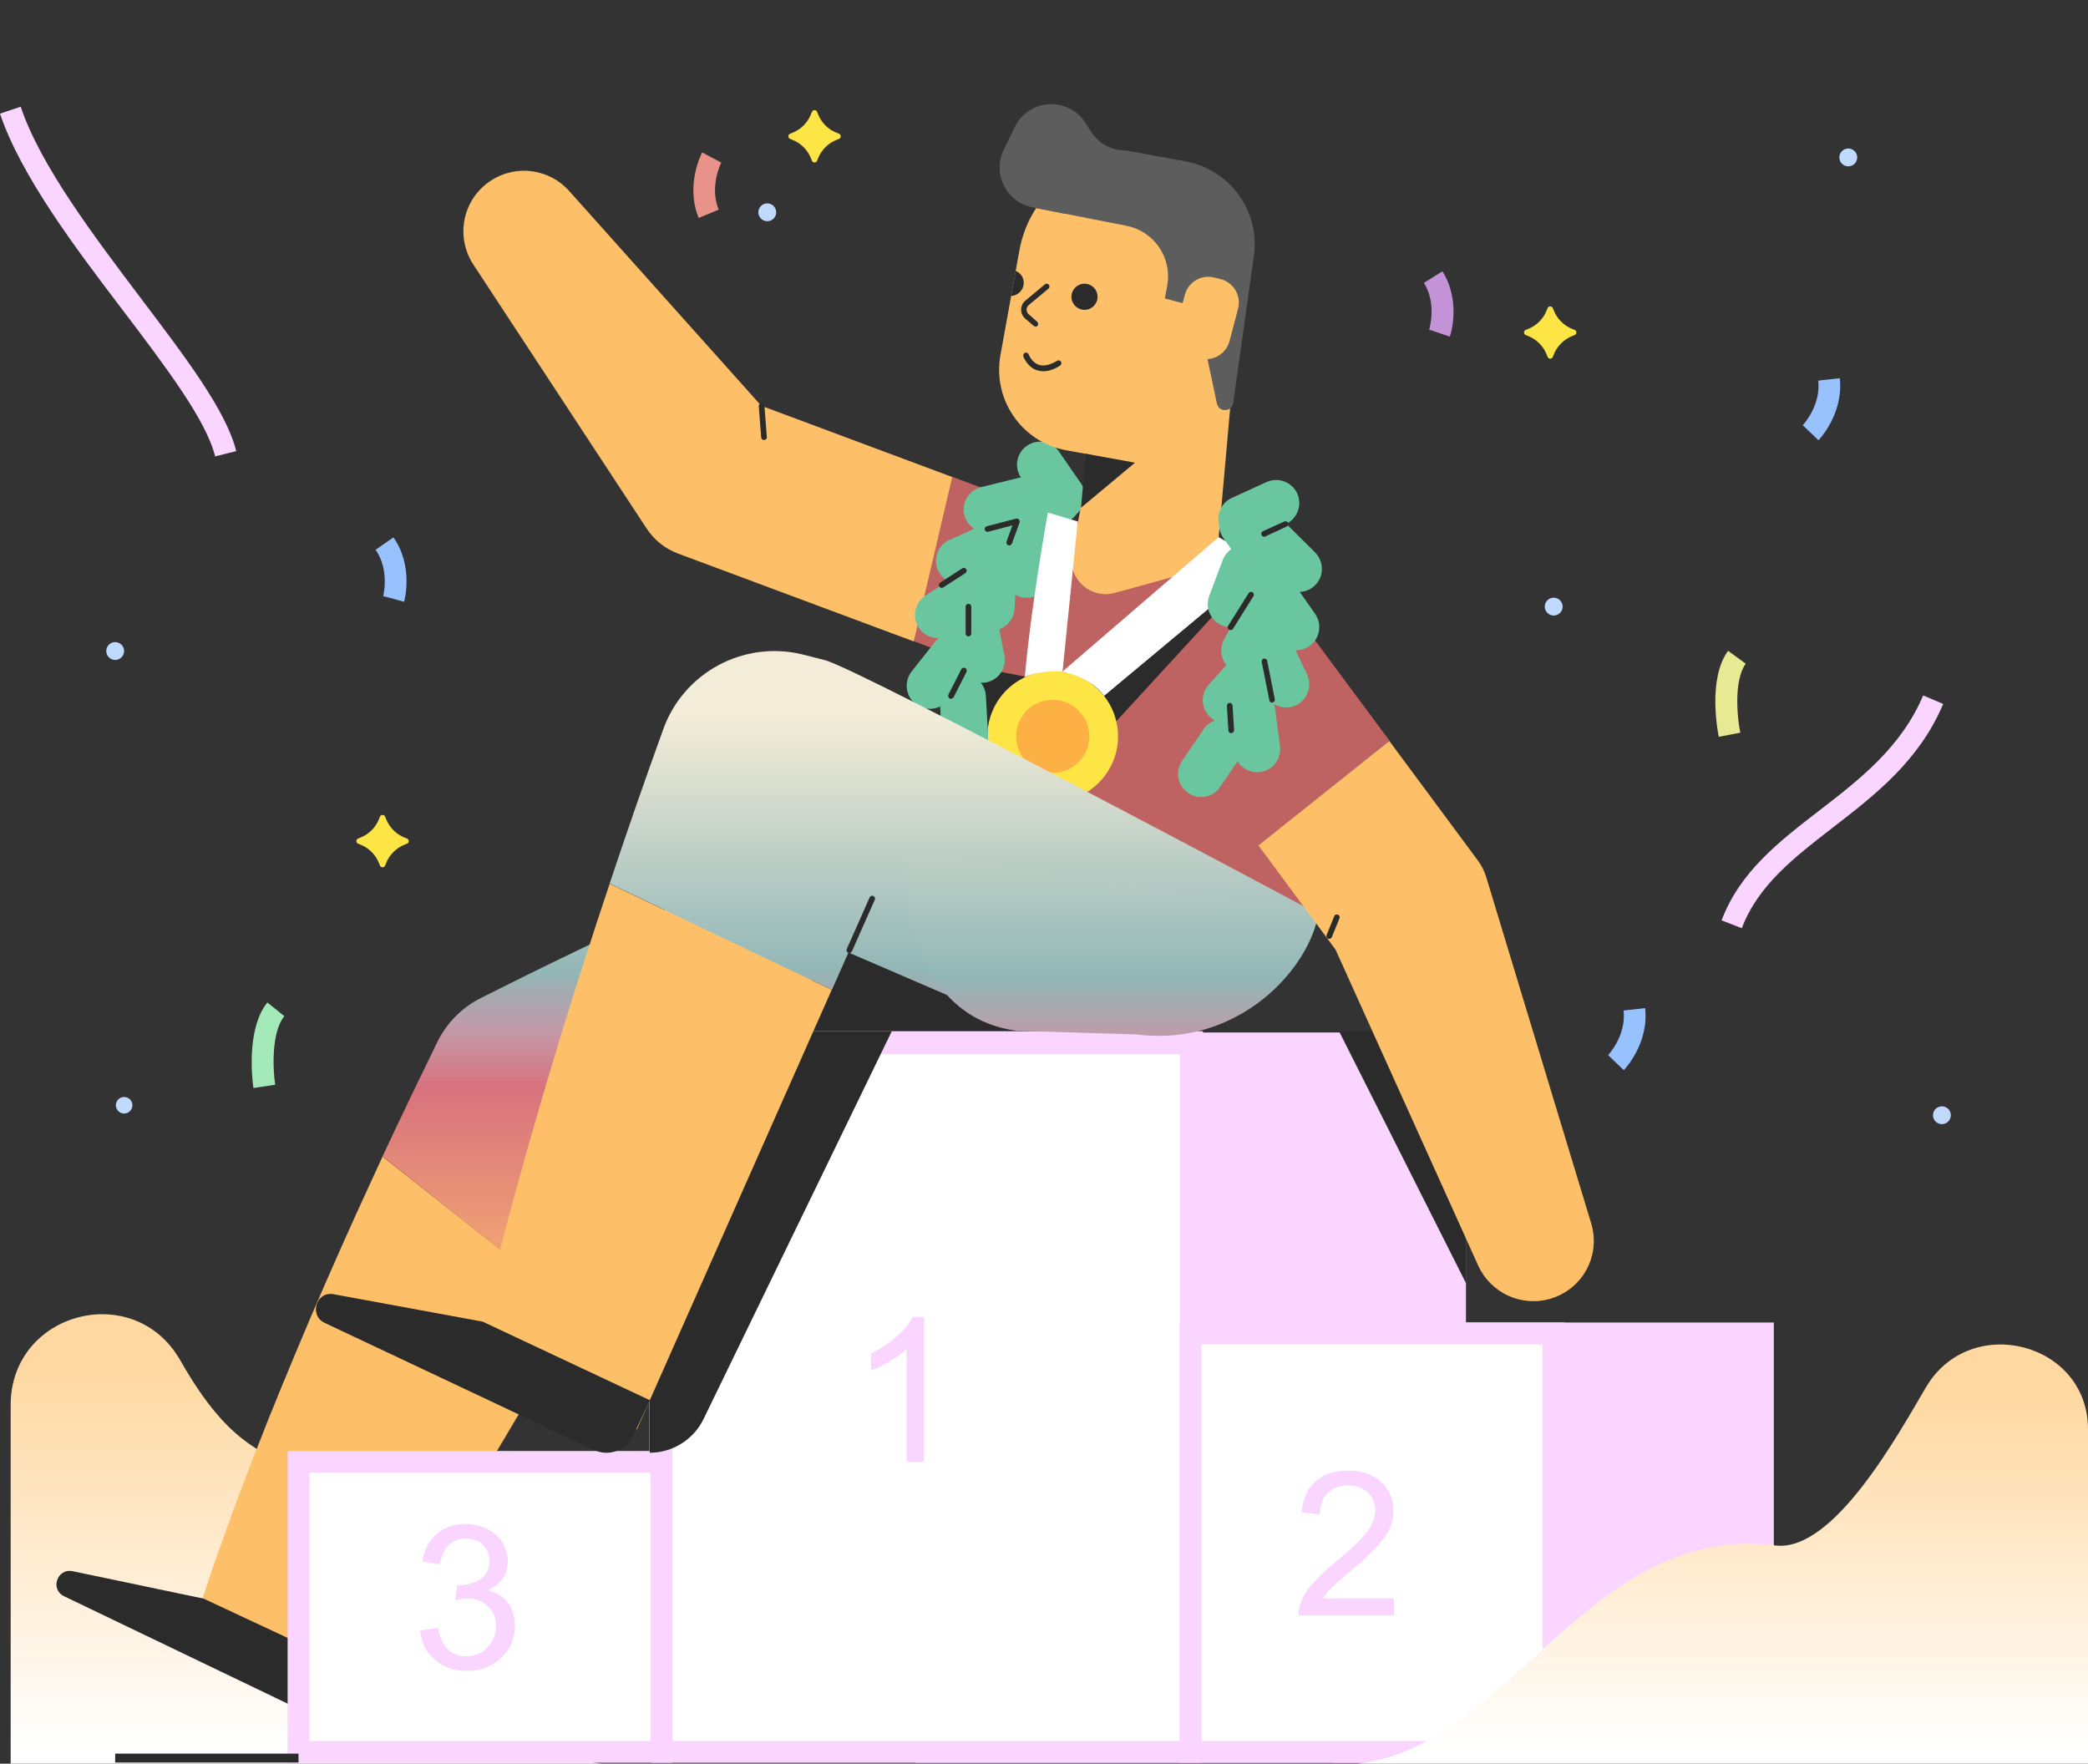 <?xml version="1.0" encoding="utf-8"?>
<svg width="959px" height="810px" viewBox="0 0 959 810" version="1.1" xmlns:xlink="http://www.w3.org/1999/xlink" xmlns="http://www.w3.org/2000/svg">
  <rect x="0" y="0" width="959" height="810" fill="#333333" stroke="none"/>
  <desc>Created with Lunacy</desc>
  <defs>
    <linearGradient x1="0.5" y1="0.179" x2="0.5" y2="0.967" id="gradient_1">
      <stop offset="0" stop-color="#FFD8A1" />
      <stop offset="0.996" stop-color="#FFFFFF" />
    </linearGradient>
    <linearGradient x1="0.5" y1="1.047" x2="0.5" y2="-0.111" id="gradient_2">
      <stop offset="0" stop-color="#FDBB6D" />
      <stop offset="0.409" stop-color="#D8727E" />
      <stop offset="0.499" stop-color="#C498A7" />
      <stop offset="0.599" stop-color="#92B7B7" />
      <stop offset="1" stop-color="#F3ECD8" />
    </linearGradient>
    <linearGradient x1="0.5" y1="1.804" x2="0.5" y2="0.196" id="gradient_3">
      <stop offset="0" stop-color="#FDBB6D" />
      <stop offset="0.409" stop-color="#D8727E" />
      <stop offset="0.499" stop-color="#C498A7" />
      <stop offset="0.599" stop-color="#92B7B7" />
      <stop offset="1" stop-color="#F3ECD8" />
    </linearGradient>
    <linearGradient x1="0.5" y1="2.656" x2="0.5" y2="-0.708" id="gradient_4">
      <stop offset="0" stop-color="#FDBB6D" />
      <stop offset="0.409" stop-color="#D8727E" />
      <stop offset="0.499" stop-color="#C498A7" />
      <stop offset="0.599" stop-color="#92B7B7" />
      <stop offset="1" stop-color="#F3ECD8" />
    </linearGradient>
    <linearGradient x1="0.5" y1="0.179" x2="0.5" y2="0.967" id="gradient_5">
      <stop offset="0" stop-color="#FFD8A1" />
      <stop offset="0.996" stop-color="#FFFFFF" />
    </linearGradient>
    <rect width="959" height="810" id="artboard_1" />
    <clipPath id="clip_1">
      <use xlink:href="#artboard_1" clip-rule="evenodd" />
    </clipPath>
  </defs>
  <g id="Custom-size" clip-path="url(#clip_1)">
    <use xlink:href="#artboard_1" stroke="none" fill="#FFFFFF" fill-opacity="0" />
    <g id="marginalia-success">
      <path d="M279.7 206.904C200.1 206.904 202.6 86.104 133.3 70.104C105.6 63.704 90.6 43.304 77.8 21.004C56.5 -15.996 0 -0.996 0 41.704L0 206.904L279.7 206.904L279.7 206.904L279.7 206.904Z" transform="translate(4.9 603.596)" id="Shape" fill="url(#gradient_1)" stroke="none" />
      <g id="Group" transform="translate(48.8 68.2)">
        <path d="M0 4.1C0 1.836 1.836 0 4.1 0C6.364 0 8.2 1.836 8.2 4.1C8.2 6.364 6.364 8.2 4.1 8.2C1.836 8.2 0 6.364 0 4.1Z" transform="translate(0 226.7)" id="Circle" fill="#BFD9FF" stroke="none" />
        <path d="M0 4.1C0 1.836 1.836 0 4.1 0C6.364 0 8.2 1.836 8.2 4.1C8.2 6.364 6.364 8.2 4.1 8.2C1.836 8.2 0 6.364 0 4.1Z" transform="translate(839 439.9)" id="Circle" fill="#BFD9FF" stroke="none" />
        <path d="M0 4.1C0 1.836 1.836 0 4.1 0C6.364 0 8.2 1.836 8.2 4.1C8.2 6.364 6.364 8.2 4.1 8.2C1.836 8.2 0 6.364 0 4.1Z" transform="translate(796 0)" id="Circle" fill="#BFD9FF" stroke="none" />
        <path d="M0 4.1C0 1.836 1.836 0 4.1 0C6.364 0 8.2 1.836 8.2 4.1C8.2 6.364 6.364 8.2 4.1 8.2C1.836 8.2 0 6.364 0 4.1Z" transform="translate(660.7 206.3)" id="Circle" fill="#BFD9FF" stroke="none" />
        <path d="M0 4.1C0 1.836 1.836 0 4.1 0C6.364 0 8.2 1.836 8.2 4.1C8.2 6.364 6.364 8.2 4.1 8.2C1.836 8.2 0 6.364 0 4.1Z" transform="translate(299.5 25.2)" id="Circle" fill="#BFD9FF" stroke="none" />
        <path d="M0 3.8C0 1.701 1.701 0 3.8 0C5.899 0 7.6 1.701 7.6 3.8C7.6 5.899 5.899 7.6 3.8 7.6C1.701 7.6 0 5.899 0 3.8Z" transform="translate(617.1 540.9)" id="Circle" fill="#BFD9FF" stroke="none" />
        <path d="M0 3.8C0 1.701 1.701 0 3.8 0C5.899 0 7.6 1.701 7.6 3.8C7.6 5.899 5.899 7.6 3.8 7.6C1.701 7.6 0 5.899 0 3.8Z" transform="matrix(0.957 -0.292 0.292 0.957 3.472 436.889)" id="Ellipse" fill="#BFD9FF" stroke="none" />
      </g>
      <g id="Group" transform="translate(25.932 360.2)">
        <path d="M173.3 71.4L70.1 245.4L0 203.8C1.7 198.2 3.7 192.6 5.5 187.1L11.4 170.6C15.3 159.6 19.5 148.7 23.7 137.8C32.1 116.1 41 94.7 50.1 73.3C54.7 62.7 59.3 52 64 41.5L71.1 25.7L78.3 10C79.8 6.7 81.4 3.3 82.9 0" transform="translate(66.868 171)" id="Shape" fill="#FDC068" stroke="none" />
        <g id="Group" transform="translate(0 361.263)">
          <path d="M3.468 11.637L115.868 65.637C121.768 68.437 128.768 66.037 131.768 60.237L138.968 46.137L67.568 12.737L7.368 0.137C0.368 -1.263 -3.032 8.437 3.468 11.637L3.468 11.637Z" id="Shape" fill="#2B2B2B" stroke="none" />
        </g>
        <path d="M325.6 110.9L279.9 0L276.2 1L272.5 2.1L265.1 4.3L257.8 6.7L250.5 9.1C245.6 10.7 240.8 12.4 236 14.1L221.6 19.4C202.5 26.5 183.5 34.2 164.7 42.2C145.9 50.2 127.3 58.6 108.7 67.2C90.2 75.9 71.8 84.8 53.5 94L45.3 98.1C36.8 102.3 29.6 109.3 25.1 118.5C16.6 135.9 8.2 153.3 0 170.9L90.2 242.5L117.3 196.8L325.6 110.9L325.6 110.9Z" transform="translate(149.768 0)" id="Shape" fill="url(#gradient_2)" stroke="none" />
      </g>
      <path d="M0 66.9L35.2 0L142.2 65.6L0 94.5L0 66.9Z" transform="translate(359.2 408.9)" id="Polygon" fill="#2B2B2B" stroke="none" />
      <g id="Group" transform="translate(132.1 473.6)">
        <g id="Group" transform="translate(166.2 0)">
          <g id="Group" transform="translate(122 0.6)">
            <path d="M0 0L243 0L243 192.2L0 192.2L0 0Z" transform="translate(5 5)" id="Rectangle" fill="#F9D5FF" stroke="none" />
            <path d="M0 202.2L253 202.2L253 0L0 0L0 202.2ZM243 192.2L10 192.2L10 10L243 10L243 192.2Z" id="Shape" fill="#F9D5FF" fill-rule="evenodd" stroke="none" />
          </g>
          <path d="M0 0L58.4 115.9L58.4 81.5L16.6 0L0 0Z" transform="translate(316.7 0)" id="Polygon" fill="#2B2B2B" stroke="none" />
          <g id="Group">
            <path d="M0 0L243 0L243 192.2L0 192.2L0 0Z" transform="translate(5.6 5.6)" id="Rectangle" fill="#FFFFFF" stroke="none" />
            <path d="M0 203.4L254.2 203.4L254.2 0L0 0L0 203.4ZM243 192.2L11.2 192.2L11.2 11.2L243 11.2L243 192.2Z" id="Shape" fill="#F9D5FF" fill-rule="evenodd" stroke="none" />
          </g>
        </g>
        <g id="Group" transform="translate(0 192.8)">
          <g id="Group">
            <path d="M0 0L166.7 0L166.7 133.2L0 133.2L0 0Z" transform="translate(5 5)" id="Rectangle" fill="#FFFFFF" stroke="none" />
            <path d="M0 143.2L176.7 143.2L176.7 0L0 0L0 143.2ZM166.7 133.2L10 133.2L10 10L166.7 10L166.7 133.2Z" id="Shape" fill="#F9D5FF" fill-rule="evenodd" stroke="none" />
          </g>
        </g>
        <g id="Group" transform="translate(166.3 0)">
          <g id="Group" transform="translate(121.9 133.8)">
            <path d="M0 0L243 0L243 192.2L0 192.2L0 0Z" transform="translate(5 5)" id="Rectangle" fill="#FFFFFF" stroke="none" />
            <path d="M0 202.2L253 202.2L253 0L0 0L0 202.2ZM243 192.2L10 192.2L10 10L243 10L243 192.2Z" id="Shape" fill="#F9D5FF" fill-rule="evenodd" stroke="none" />
          </g>
          <g id="Group" transform="translate(0.5 0.6)">
            <path d="M0 0L243 0L243 325.4L0 325.4L0 0Z" transform="translate(5 5)" id="Rectangle" fill="#FFFFFF" stroke="none" />
            <path d="M0 335.4L253 335.4L253 0L0 0L0 335.4ZM243 325.4L10 325.4L10 10L243 10L243 325.4Z" id="Shape" fill="#F9D5FF" fill-rule="evenodd" stroke="none" />
          </g>
          <path d="M111.2 0L24.7 178.2C20.1 187.6 10.5 193.6 0 193.6L0 193.6L0 63.1L64.3 0L111.2 0L111.2 0Z" id="Shape" fill="#2B2B2B" stroke="none" />
        </g>
        <g id="Group" transform="translate(409.7 133.8)">
          <g id="Group" transform="translate(70.7 0)">
            <path d="M0 0L192.2 0L192.2 192.2L0 192.2L0 0Z" transform="translate(5 5)" id="Rectangle" fill="#F9D5FF" stroke="none" />
            <path d="M0 202.2L202.2 202.2L202.2 0L0 0L0 202.2ZM192.2 192.2L10 192.2L10 10L192.2 10L192.2 192.2Z" id="Shape" fill="#F9D5FF" fill-rule="evenodd" stroke="none" />
          </g>
          <g id="Group">
            <path d="M0 0L166.7 0L166.7 192.2L0 192.2L0 0Z" transform="translate(5 5)" id="Rectangle" fill="#FFFFFF" stroke="none" />
            <path d="M0 202.2L176.7 202.2L176.7 0L0 0L0 202.2ZM166.7 192.2L10 192.2L10 10L166.7 10L166.7 192.2Z" id="Shape" fill="#F9D5FF" fill-rule="evenodd" stroke="none" />
          </g>
        </g>
        <g id="Group" transform="translate(268 131.2)">
          <path d="M24.4 66.6L16.3 66.6L16.3 14.8C14.3 16.7 11.8 18.5 8.6 20.4C5.4 22.3 2.6 23.7 0 24.6L0 16.7C4.5 14.6 8.5 12 11.9 8.9C15.3 5.9 17.7 2.9 19.1 0L24.3 0L24.3 66.6L24.4 66.6L24.4 66.6Z" id="Shape" fill="#F9D5FF" stroke="none" />
        </g>
        <g id="Group" transform="translate(464.285 201.8)">
          <path d="M43.815 58.7L43.815 66.5L0.015 66.5C-0.085 64.5 0.315 62.7 0.915 60.9C2.015 57.9 3.815 55 6.315 52.1C8.815 49.2 12.315 45.9 16.915 42.1C24.115 36.2 29.015 31.5 31.515 28.1C34.015 24.7 35.315 21.4 35.315 18.3C35.315 15.1 34.115 12.4 31.815 10.1C29.515 7.9 26.515 6.8 22.815 6.8C18.915 6.8 15.815 8 13.415 10.3C11.015 12.6 9.915 15.9 9.815 20.1L1.415 19.2C2.015 13 4.115 8.2 7.915 4.9C11.615 1.6 16.615 0 22.915 0C29.315 0 34.315 1.8 38.015 5.3C41.715 8.8 43.615 13.2 43.615 18.4C43.615 21.1 43.115 23.7 42.015 26.2C40.915 28.8 39.115 31.5 36.615 34.3C34.115 37.1 29.915 41 24.115 46C19.215 50.1 16.115 52.9 14.715 54.3C13.315 55.8 12.215 57.2 11.315 58.7L43.815 58.7L43.815 58.7L43.815 58.7Z" id="Shape" fill="#F9D5FF" stroke="none" />
        </g>
        <g id="Group" transform="translate(60.9 226.3)">
          <path d="M0 48.9L8.1 47.8C9 52.4 10.6 55.7 12.9 57.8C15.1 59.8 17.9 60.8 21.1 60.8C24.9 60.8 28.2 59.5 30.8 56.8C33.4 54.2 34.8 50.9 34.8 47C34.8 43.3 33.6 40.2 31.1 37.8C28.6 35.4 25.6 34.2 21.8 34.2C20.3 34.2 18.4 34.5 16.1 35.1L17 28C17.5 28.1 18 28.1 18.3 28.1C21.8 28.1 24.9 27.2 27.6 25.4C30.4 23.6 31.8 20.8 31.8 17C31.8 14 30.8 11.5 28.8 9.6C26.8 7.6 24.2 6.7 21 6.7C17.8 6.7 15.2 7.7 13.1 9.7C11 11.7 9.6 14.7 9 18.6L0.9 17.2C1.9 11.7 4.2 7.5 7.7 4.5C11.2 1.5 15.6 0 20.8 0C24.4 0 27.7 0.8 30.8 2.3C33.8 3.9 36.2 6 37.8 8.6C39.4 11.3 40.2 14.1 40.2 17.1C40.2 20 39.4 22.6 37.9 24.9C36.4 27.2 34.1 29.1 31.1 30.5C35 31.4 38.1 33.3 40.2 36.1C42.3 38.9 43.5 42.5 43.5 46.8C43.5 52.6 41.4 57.5 37.2 61.5C33 65.5 27.7 67.5 21.2 67.5C15.4 67.5 10.6 65.8 6.7 62.3C2.7 58.9 0.5 54.4 0 48.9L0 48.9Z" id="Shape" fill="#F9D5FF" stroke="none" />
        </g>
      </g>
      <g id="Group" transform="translate(52.9 47.824)">
        <path d="M0 0L84.2 0L84.2 4.1L0 4.1L0 0Z" transform="translate(0 757.576)" id="Rectangle" fill="#2B2B2B" stroke="none" />
        <g id="Group" transform="translate(92.202 0)">
          <path d="M17.7 0L102.6 31.7C122.5 39.1 132.6 61.3 125.2 81.2C117.8 101.1 95.6 111.2 75.7 103.8L0 75.5L17.7 0L17.7 0Z" transform="translate(274.598 171.176)" id="Shape" fill="#BE6361" stroke="none" />
          <path d="M206.864 216.181L101.164 176.781L98.764 175.881C92.464 173.581 87.464 169.381 84.064 164.181L4.564 43.081C-3.836 30.281 -0.336 12.981 12.564 4.581C24.264 -3.119 39.564 -0.819 48.564 9.281L145.164 117.281L128.064 104.681L224.564 140.681L206.864 216.181L206.864 216.181Z" transform="translate(67.735 30.595)" id="Shape" fill="#FDC068" stroke="none" />
          <path d="M0 155.923C7 105.323 41.4 112.323 32.7 76.523C24 40.723 45.9 -4.877 84.8 0.423C114.8 4.523 117 3.623 129.6 5.323C169.6 10.823 191.5 55.223 174.8 91.923C174.8 91.923 170.6 100.123 169.2 111.623C167.9 123.123 193.7 143.823 189 178.623L0 155.923L0 155.923Z" transform="translate(271.598 191.653)" id="Shape" fill="#BE6361" stroke="none" />
          <path d="M0 0L22.8 4.4L9.6 35.5L0.8 31C5.8 17.4 0.2 11 0 0L0 0Z" transform="translate(302.698 258.476)" id="Shape" fill="#2B2B2B" stroke="none" />
          <g id="Group" transform="translate(271.346 155.014)">
            <path d="M49.596 118.196L7.596 61.496C-5.104 44.396 -1.504 20.296 15.596 7.596C32.696 -5.104 56.796 -1.504 69.496 15.596L109.796 69.896L49.596 118.196L49.596 118.196Z" transform="translate(111.956 67.466)" id="Shape" fill="#BE6361" stroke="none" />
            <path d="M7.5 73.3L74.8 0L0 52L7.5 73.3Z" transform="translate(84.952 59.262)" id="Polygon" fill="#2B2B2B" stroke="none" />
            <path d="M30 60L30 60C13.4 60 0 46.6 0 30L0 30C0 13.4 13.4 0 30 0L30 0C46.6 0 60 13.4 60 30L60 30C60 46.6 46.6 60 30 60L30 60Z" transform="translate(37.052 105.362)" id="Shape" fill="#FDE545" stroke="none" />
            <g id="Group">
              <path d="M4.606 1.862L4.606 1.862C-0.194 5.162 -1.494 11.762 1.906 16.562L11.906 31.062C15.206 35.862 21.806 37.162 26.606 33.762L26.606 33.762C31.406 30.462 32.706 23.862 29.306 19.062L19.306 4.562C16.006 -0.238 9.406 -1.438 4.606 1.862L4.606 1.862Z" transform="translate(50.646 0)" id="Shape" fill="#6AC69F" stroke="none" />
              <path d="M0.308 17.308L0.308 17.308C1.708 23.008 7.408 26.508 13.108 25.108L30.208 20.908C35.908 19.508 39.408 13.808 38.008 8.108L38.008 8.108C36.608 2.408 30.908 -1.092 25.208 0.308L8.108 4.508C2.408 5.908 -1.092 11.608 0.308 17.308L0.308 17.308Z" transform="translate(26.144 16.354)" id="Shape" fill="#6AC69F" stroke="none" />
              <path d="M0.93 22.073L0.93 22.073C3.33 27.373 9.63 29.773 14.93 27.473L31.03 20.273C36.33 17.873 38.73 11.572 36.43 6.273L36.43 6.273C34.03 0.973 27.73 -1.427 22.43 0.873L6.33 8.073C0.93 10.473 -1.47 16.773 0.93 22.073L0.93 22.073Z" transform="translate(42.722 16.489)" id="Shape" fill="#6AC69F" stroke="none" />
              <path d="M10.114 38.814L10.114 38.814C15.914 39.114 20.914 34.514 21.214 28.714L22.014 11.114C22.314 5.314 17.714 0.314 11.914 0.014L11.914 0.014C6.114 -0.286 1.114 4.314 0.814 10.114L0.014 27.714C-0.286 33.614 4.214 38.614 10.114 38.814L10.114 38.814Z" transform="translate(28.338 47.948)" id="Shape" fill="#6AC69F" stroke="none" />
              <path d="M0.93 22.073L0.93 22.073C3.33 27.373 9.63 29.773 14.93 27.473L31.03 20.273C36.33 17.873 38.73 11.572 36.43 6.273L36.43 6.273C34.03 0.973 27.73 -1.427 22.43 0.873L6.33 8.073C0.93 10.473 -1.47 16.773 0.93 22.073L0.93 22.073Z" transform="translate(13.422 36.989)" id="Shape" fill="#6AC69F" stroke="none" />
              <path d="M16.122 38.322L16.122 38.322C21.822 37.222 25.622 31.622 24.422 25.822L21.022 8.522C19.922 2.822 14.322 -0.978 8.522 0.222L8.522 0.222C2.822 1.322 -0.978 6.922 0.222 12.722L3.622 30.022C4.722 35.722 10.322 39.422 16.122 38.322L16.122 38.322Z" transform="translate(20.43 72.24)" id="Shape" fill="#6AC69F" stroke="none" />
              <path d="M1.749 26.149L1.749 26.149C4.949 31.049 11.549 32.349 16.45 29.149L31.149 19.45C36.05 16.25 37.349 9.649 34.149 4.749L34.149 4.749C30.949 -0.151 24.349 -1.451 19.449 1.749L4.749 11.45C-0.151 14.749 -1.451 21.25 1.749 26.149L1.749 26.149Z" transform="translate(3.803 59.313)" id="Shape" fill="#6AC69F" stroke="none" />
              <path d="M4.052 32.752L4.052 32.752C8.652 36.352 15.352 35.552 18.952 30.952L29.852 17.152C33.452 12.552 32.652 5.852 28.052 2.252L28.052 2.252C23.452 -1.348 16.752 -0.548 13.152 4.052L2.252 17.852C-1.348 22.452 -0.548 29.152 4.052 32.752L4.052 32.752Z" transform="translate(0 87.71)" id="Shape" fill="#6AC69F" stroke="none" />
              <path d="M12.214 38.814L12.214 38.814C18.014 38.514 22.514 33.514 22.214 27.614L21.214 10.014C20.914 4.214 15.914 -0.286 10.014 0.014L10.014 0.014C4.214 0.314 -0.286 5.314 0.014 11.214L1.014 28.814C1.314 34.714 6.314 39.214 12.214 38.814L12.214 38.814Z" transform="translate(15.138 106.748)" id="Shape" fill="#6AC69F" stroke="none" />
              <path d="M8.686 38.26L8.686 38.26C14.486 39.26 19.986 35.46 20.986 29.76L24.186 12.46C25.186 6.66 21.386 1.16 15.686 0.16L15.686 0.16C9.886 -0.84 4.386 2.96 3.386 8.66L0.186 25.96C-0.914 31.76 2.986 37.26 8.686 38.26L8.686 38.26Z" transform="translate(44.566 33.302)" id="Shape" fill="#6AC69F" stroke="none" />
            </g>
            <path d="M16.8 33.6L16.8 33.6C7.5 33.6 0 26.1 0 16.8L0 16.8C0 7.5 7.5 0 16.8 0L16.8 0C26.1 0 33.6 7.5 33.6 16.8L33.6 16.8C33.6 26 26.1 33.6 16.8 33.6L16.8 33.6Z" transform="translate(50.252 118.562)" id="Shape" fill="#FDB145" stroke="none" />
            <g id="Group" transform="translate(35.801 35.326)">
              <path d="M11.252 12.336C11.152 12.336 10.951 12.336 10.851 12.236C10.151 12.036 9.851 11.236 10.052 10.536L12.752 3.136L1.651 6.036C0.951 6.236 0.251 5.836 0.052 5.136C-0.148 4.436 0.252 3.736 0.952 3.536L14.451 0.036C14.951 -0.064 15.451 0.036 15.752 0.436C16.052 0.836 16.152 1.336 16.052 1.736L12.552 11.436C12.252 12.036 11.752 12.336 11.252 12.336L11.252 12.336Z" id="Shape" fill="#2B2B2B" stroke="none" />
            </g>
            <g id="Group" transform="translate(14.744 57.954)">
              <path d="M1.308 9.208C0.908 9.208 0.508 9.008 0.208 8.608C-0.192 8.008 0.008 7.208 0.608 6.808L10.808 0.208C11.408 -0.192 12.208 0.008 12.608 0.608C13.008 1.208 12.808 2.008 12.208 2.408L2.008 9.008C1.808 9.108 1.508 9.208 1.308 9.208L1.308 9.208Z" id="Shape" fill="#2B2B2B" stroke="none" />
            </g>
            <g id="Group" transform="translate(27.052 74.462)">
              <path d="M1.3 15C0.6 15 0 14.4 0 13.7L0 1.3C0 0.6 0.6 0 1.3 0C2 0 2.6 0.6 2.6 1.3L2.6 13.7C2.6 14.4 2 15 1.3 15L1.3 15Z" id="Shape" fill="#2B2B2B" stroke="none" />
            </g>
            <g id="Group" transform="translate(19.034 103.844)">
              <path d="M1.318 14.218C1.118 14.218 0.918 14.218 0.718 14.118C0.118 13.818 -0.182 13.018 0.118 12.318L6.018 0.718C6.318 0.118 7.118 -0.182 7.818 0.118C8.418 0.418 8.718 1.218 8.418 1.918L2.518 13.518C2.218 13.918 1.818 14.218 1.318 14.218L1.318 14.218Z" id="Shape" fill="#2B2B2B" stroke="none" />
            </g>
          </g>
          <path d="M0 106.785C7.9 83.085 16.1 59.485 24.6 35.985C34.1 9.485 62 -5.015 88.7 1.585L98.9 4.185C114.4 8.085 322.5 119.185 322.5 119.185L193.5 174.585L58.5 116.385L133.7 84.285L102.1 155.585L0 106.785L0 106.785Z" transform="translate(134.898 251.191)" id="Shape" fill="url(#gradient_3)" stroke="none" />
          <path d="M164 48.7L74.5 250.6L0 217.6C1.3 211.3 2.7 205.2 4.1 199L8.6 180.6C11.6 168.3 14.8 156.1 18.1 144C24.7 119.7 31.7 95.6 39 71.6C42.7 59.6 46.4 47.6 50.3 35.7L56.1 17.8L62 0" transform="translate(72.898 358.076)" id="Shape" fill="#FDC068" stroke="none" />
          <path d="M189.324 25.9C185.624 52.6 152.224 88.8 105.624 82.8L50.524 81.1C8.024 75.6 -3.176 28.8 0.724 0L189.324 25.9L189.324 25.9Z" transform="translate(271.375 344.476)" id="Shape" fill="url(#gradient_4)" stroke="none" />
          <g id="Group" transform="translate(313.788 23.623)">
            <g id="Group">
              <g id="Group">
                <path d="M30.81 135.353L65.61 141.653C83.61 144.953 100.81 132.953 104.11 114.953L113.61 62.453C118.81 33.653 99.71 6.053 70.91 0.853L70.91 0.853C42.11 -4.347 14.51 14.753 9.31 43.553L0.61 91.653C-3.09 112.053 10.411 131.653 30.81 135.353L30.81 135.353Z" id="SVGID_227_" fill="#FDC068" stroke="none" />
              </g>
              <g id="Group" transform="translate(5.51 52.953)">
                <path d="M5.8 5.5C5.8 8.7 3.2 11.4 0 11.5L2.1 0C4.3 0.9 5.8 3 5.8 5.5L5.8 5.5Z" id="Shape" fill="#2B2B2B" stroke="none" />
              </g>
            </g>
            <path d="M19.928 119.6L66.528 106.8L75.128 10.1L19.628 0L0.128 102.3C-1.272 113.5 9.028 122.6 19.928 119.6L19.928 119.6Z" transform="translate(33.182 81.253)" id="Shape" fill="#FDC068" stroke="none" />
            <g id="Group" transform="translate(10.098 58.833)">
              <path d="M6.713 19.72C6.413 19.72 6.113 19.62 5.813 19.42L1.413 15.62C0.413 14.52 -0.087 13.12 0.013 11.62C0.113 10.12 0.813 8.72 1.913 7.82L10.913 0.32C11.513 -0.18 12.313 -0.08 12.713 0.52C13.213 1.12 13.113 1.92 12.513 2.32L3.513 9.82C2.913 10.32 2.513 11.02 2.513 11.82C2.513 12.52 2.713 13.22 3.213 13.82L7.413 17.52C7.913 18.02 8.013 18.82 7.513 19.32C7.413 19.62 7.113 19.72 6.713 19.72L6.713 19.72Z" id="Shape" fill="#2B2B2B" stroke="none" />
            </g>
            <g id="Group" transform="translate(11.05 90.493)">
              <path d="M9.261 8.561C8.161 8.561 7.161 8.361 6.161 8.061C1.761 6.461 0.161 1.961 0.061 1.761C-0.139 1.061 0.161 0.361 0.861 0.061C1.561 -0.139 2.261 0.161 2.561 0.861C2.561 0.961 3.861 4.461 7.061 5.561C9.361 6.361 12.261 5.761 15.561 3.761C16.161 3.361 16.961 3.561 17.361 4.161C17.761 4.761 17.561 5.561 16.961 5.961C14.161 7.761 11.661 8.561 9.261 8.561L9.261 8.561Z" id="Shape" fill="#2B2B2B" stroke="none" />
            </g>
            <path d="M2.2 0L24.8 4.1L0 24.8L2.2 0Z" transform="translate(37.61 136.953)" id="Polygon" fill="#2B2B2B" stroke="none" />
            <path d="M0 6C0 2.686 2.686 0 6 0C9.314 0 12 2.686 12 6C12 9.314 9.314 12 6 12C2.686 12 0 9.314 0 6Z" transform="translate(33.21 58.853)" id="Circle" fill="#2B2B2B" stroke="none" />
          </g>
          <g id="Group" transform="translate(0 546.44)">
            <path d="M4.098 13.336L127.898 71.736C134.598 74.836 142.498 71.836 145.698 65.136L153.398 48.836L76.598 12.736L8.098 0.136C0.098 -1.364 -3.302 9.936 4.098 13.336L4.098 13.336Z" id="Shape" fill="#2B2B2B" stroke="none" />
          </g>
          <path d="M0 61.8L71.8 0L92.6 11.7L19.2 72.9C12.8 63.9 0 61.8 0 61.8L0 61.8Z" transform="translate(342.798 198.876)" id="Shape" fill="#FFFFFF" stroke="none" />
          <path d="M24.3 4.1L17.3 73.1C17.3 73.1 8.9 72 0 75.4C3.1 40.7 10.6 0 10.6 0L24.3 4.1L24.3 4.1Z" transform="translate(325.598 187.576)" id="Shape" fill="#FFFFFF" stroke="none" />
          <path d="M0 26.61L41.8 34.81C54.5 37.31 62.8 49.51 60.5 62.21L59.4 68.21L73.9 72.01L83.3 116.41C84.2 120.61 90.2 120.41 90.8 116.11L100.3 48.61C103.2 28.11 89.3 9.01 68.9 5.21L43.7 0.61C24.7 -2.79 6 8.31 0 26.61L0 26.61L0 26.61Z" transform="translate(330.498 21.066)" id="Shape" fill="#5D5D5D" stroke="none" />
          <path d="M13.6 37.487L0 33.887L6.8 8.287C8.4 2.287 14.5 -1.213 20.5 0.387L23.3 1.087C29.3 2.687 32.8 8.787 31.2 14.787L27.3 29.587C25.7 35.487 19.6 39.087 13.6 37.487L13.6 37.487Z" transform="translate(392.298 79.289)" id="Shape" fill="#FDC068" stroke="none" />
          <g id="Group" transform="translate(243.683 363.56)">
            <path d="M1.316 26.316C1.116 26.316 0.916 26.316 0.816 26.216C0.116 25.916 -0.184 25.116 0.116 24.516L10.616 0.816C10.916 0.116 11.716 -0.184 12.316 0.116C13.016 0.416 13.316 1.216 13.016 1.816L2.516 25.516C2.316 26.016 1.816 26.316 1.316 26.316L1.316 26.316Z" id="Shape" fill="#2B2B2B" stroke="none" />
          </g>
          <path d="M60.1 0L99.5 53.2L100.7 54.8C102.5 57.2 103.8 59.9 104.6 62.5L152.8 221.5C157.3 236.2 149 251.7 134.3 256.1C120.8 260.2 106.6 253.5 100.9 240.9L32.5 89.4L37.6 98.8L0 48L60.1 0L60.1 0Z" transform="translate(432.898 292.476)" id="Shape" fill="#FDC068" stroke="none" />
          <g id="Group" transform="translate(464.082 372.16)">
            <path d="M1.316 11.216C1.116 11.216 1.016 11.216 0.816 11.116C0.116 10.816 -0.184 10.116 0.116 9.416L3.616 0.816C3.916 0.116 4.616 -0.184 5.316 0.116C6.016 0.416 6.316 1.116 6.016 1.816L2.516 10.416C2.316 10.916 1.816 11.216 1.316 11.216L1.316 11.216Z" id="Shape" fill="#2B2B2B" stroke="none" />
          </g>
          <g id="Group" transform="translate(203.387 137.365)">
            <path d="M2.411 16.911C1.711 16.911 1.211 16.411 1.111 15.711L0.011 1.411C-0.089 0.711 0.511 0.111 1.211 0.011C1.911 -0.089 2.511 0.511 2.611 1.211L3.711 15.511C3.811 16.211 3.211 16.811 2.511 16.911L2.411 16.911L2.411 16.911Z" id="Shape" fill="#2B2B2B" stroke="none" />
          </g>
          <path d="M29.979 50.376L14.979 47.376C2.979 44.976 -3.421 31.876 1.879 20.976L6.979 10.476C10.979 2.176 20.479 -1.924 29.279 0.876L29.279 0.876C33.479 2.176 37.079 4.876 39.379 8.576L42.079 12.776C44.979 17.276 49.579 20.276 54.879 21.076L56.379 21.276L29.979 50.376L29.979 50.376Z" transform="translate(314.02 0)" id="Shape" fill="#5D5D5D" stroke="none" />
        </g>
        <g id="Group" transform="translate(488.17 172.627)">
          <path d="M36.25 6.15L36.25 6.15C38.65 11.45 36.35 17.75 31.05 20.25L15.05 27.55C9.75 29.95 3.45 27.65 0.95 22.35L0.95 22.35C-1.45 17.05 0.85 10.75 6.15 8.25L22.15 0.95C27.45 -1.45 33.75 0.85 36.25 6.15L36.25 6.15Z" transform="translate(18.48 0)" id="Shape" fill="#6AC69F" stroke="none" />
          <path d="M30.663 30.463L30.663 30.463C26.563 34.663 19.863 34.663 15.663 30.563L3.163 18.163C-1.037 14.063 -1.037 7.363 3.063 3.163L3.063 3.163C7.163 -1.037 13.863 -1.037 18.063 3.063L30.563 15.463C34.663 19.663 34.763 26.363 30.663 30.463L30.663 30.463Z" transform="translate(32.367 17.787)" id="Shape" fill="#6AC69F" stroke="none" />
          <path d="M26.839 33.739L26.839 33.739C22.039 37.139 15.438 35.939 12.039 31.139L1.939 16.739C-1.461 11.939 -0.261 5.339 4.539 1.939L4.539 1.939C9.339 -1.461 15.939 -0.261 19.339 4.539L29.439 18.939C32.839 23.739 31.639 30.338 26.839 33.739L26.839 33.739Z" transform="translate(18.891 9.911)" id="Shape" fill="#6AC69F" stroke="none" />
          <path d="M5.591 35.491L5.591 35.491C0.391 32.691 -1.509 26.291 1.291 21.091L9.691 5.591C12.491 0.391 18.891 -1.509 24.091 1.291L24.091 1.291C29.291 4.091 31.191 10.491 28.391 15.691L19.991 31.191C17.191 36.391 10.691 38.291 5.591 35.491L5.591 35.491Z" transform="translate(19.839 52.159)" id="Shape" fill="#6AC69F" stroke="none" />
          <path d="M26.839 33.739L26.839 33.739C22.039 37.139 15.438 35.939 12.039 31.139L1.939 16.739C-1.461 11.939 -0.261 5.339 4.539 1.939L4.539 1.939C9.339 -1.461 15.939 -0.261 19.339 4.539L29.439 18.939C32.839 23.739 31.639 30.439 26.839 33.739L26.839 33.739Z" transform="translate(33.491 42.511)" id="Shape" fill="#6AC69F" stroke="none" />
          <path d="M3.476 31.576L3.476 31.576C-0.824 27.676 -1.224 20.976 2.776 16.576L14.576 3.476C18.476 -0.824 25.176 -1.224 29.576 2.776L29.576 2.776C33.876 6.676 34.276 13.376 30.276 17.776L18.476 30.876C14.476 35.176 7.776 35.576 3.476 31.576L3.476 31.576Z" transform="translate(11.354 77.373)" id="Shape" fill="#6AC69F" stroke="none" />
          <path d="M22.83 36.13L22.83 36.13C17.53 38.63 11.23 36.43 8.63 31.13L1.03 15.23C-1.47 9.93 0.73 3.63 6.03 1.03L6.03 1.03C11.33 -1.47 17.63 0.73 20.23 6.03L27.83 21.93C30.33 27.23 28.13 33.53 22.83 36.13L22.83 36.13Z" transform="translate(31.4 67.32)" id="Shape" fill="#6AC69F" stroke="none" />
          <path d="M14.278 38.678L14.278 38.678C8.478 39.378 3.178 35.278 2.378 29.478L0.078 11.978C-0.622 6.178 3.478 0.878 9.278 0.078L9.278 0.078C15.078 -0.622 20.378 3.478 21.178 9.278L23.478 26.778C24.178 32.678 20.078 37.978 14.278 38.678L14.278 38.678Z" transform="translate(23.352 95.472)" id="Shape" fill="#6AC69F" stroke="none" />
          <path d="M4.63 33.93L4.63 33.93C-0.17 30.63 -1.47 24.03 1.83 19.23L11.73 4.63C15.03 -0.17 21.63 -1.47 26.43 1.83L26.43 1.83C31.23 5.13 32.53 11.73 29.23 16.53L19.33 31.13C16.13 36.03 9.53 37.23 4.63 33.93L4.63 33.93Z" transform="translate(0 109.82)" id="Shape" fill="#6AC69F" stroke="none" />
          <path d="M6.898 37.098L6.898 37.098C1.398 34.998 -1.402 28.898 0.698 23.398L6.898 6.898C8.998 1.398 15.098 -1.402 20.598 0.698L20.598 0.698C26.098 2.798 28.898 8.898 26.798 14.398L20.598 30.898C18.498 36.398 12.298 39.198 6.898 37.098L6.898 37.098Z" transform="translate(13.632 29.851)" id="Shape" fill="#6AC69F" stroke="none" />
          <g id="Group" transform="translate(38.212 18.932)">
            <path d="M1.318 7.118C0.818 7.118 0.318 6.818 0.118 6.318C-0.182 5.618 0.118 4.918 0.718 4.618L10.618 0.118C11.318 -0.182 12.018 0.118 12.318 0.718C12.618 1.318 12.318 2.118 11.718 2.418L1.818 7.018C1.718 7.118 1.518 7.118 1.318 7.118L1.318 7.118Z" id="Shape" fill="#2B2B2B" stroke="none" />
          </g>
          <g id="Group" transform="translate(22.822 51.342)">
            <path d="M1.308 17.608C1.108 17.608 0.808 17.508 0.608 17.408C0.008 17.008 -0.192 16.208 0.208 15.608L9.608 0.608C10.008 0.008 10.808 -0.192 11.408 0.208C12.008 0.608 12.208 1.408 11.808 2.008L2.408 17.008C2.208 17.408 1.708 17.608 1.308 17.608L1.308 17.608Z" id="Shape" fill="#2B2B2B" stroke="none" />
          </g>
          <g id="Group" transform="translate(38.415 82.034)">
            <path d="M4.815 20.215C4.215 20.215 3.615 19.815 3.515 19.115L0.015 1.515C-0.085 0.815 0.315 0.115 1.015 0.015C1.715 -0.085 2.415 0.315 2.515 1.015L6.015 18.615C6.115 19.315 5.715 20.015 5.015 20.115C5.015 20.215 4.915 20.215 4.815 20.215L4.815 20.215Z" id="Shape" fill="#2B2B2B" stroke="none" />
          </g>
          <g id="Group" transform="translate(22.43 102.35)">
            <path d="M2 13.9C1.3 13.9 0.7 13.4 0.7 12.7L0 1.4C0 0.7 0.5 0.1 1.2 0C1.9 0 2.5 0.5 2.6 1.2L3.3 12.5C3.3 13.2 2.8 13.9 2 13.9C2.1 13.9 2 13.9 2 13.9L2 13.9Z" id="Shape" fill="#2B2B2B" stroke="none" />
          </g>
        </g>
      </g>
      <path d="M0 193.009C76.1 193.009 110.8 81.409 200.4 92.309C227.3 95.609 257.3 40.409 269.6 19.609C290 -14.891 344 -0.991 344 38.909L344 193.009L0 193.009L0 193.009Z" transform="translate(615 617.491)" id="Shape" fill="url(#gradient_5)" stroke="none" />
      <g id="Group" transform="translate(0 49)">
        <path d="M1.563 39.5C1.063 36.8 -3.537 12.8 5.863 0L13.963 5.9C8.263 13.8 10.163 31.4 11.463 37.6L1.563 39.5L1.563 39.5Z" transform="translate(787.837 249.9)" id="Shape" fill="#E8E993" stroke="none" />
        <path d="M0.801 39.3C0.401 36.6 -2.799 12.4 7.201 0L15.001 6.3C8.801 13.9 9.801 31.6 10.801 37.8L0.801 39.3L0.801 39.3Z" transform="translate(115.599 411.4)" id="Shape" fill="#A4E9B8" stroke="none" />
        <path d="M2.447 30.1C-3.753 15.1 3.747 0.6 4.047 0L12.847 4.7L8.447 2.4L12.847 4.7C12.747 4.8 7.247 15.7 11.647 26.3L2.447 30.1L2.447 30.1Z" transform="translate(318.453 21)" id="Shape" fill="#E8928A" stroke="none" />
        <path d="M13.1 29.6L3.5 26.9L8.3 28.3L3.5 27C3.5 26.9 6.6 15.1 0 5.7L8.2 0C17.5 13.2 13.3 28.9 13.1 29.6L13.1 29.6Z" transform="translate(172.5 197.8)" id="Shape" fill="#98C2FE" stroke="none" />
        <path d="M7.2 28.5L0 21.6L3.6 25.1L0 21.6C0.1 21.5 8.4 12.6 7.1 1.1L17 0C18.8 16.2 7.7 28 7.2 28.5L7.2 28.5Z" transform="translate(738.6 414)" id="Shape" fill="#98C2FE" stroke="none" />
        <path d="M7.2 28.5L0 21.6L3.6 25.1L0 21.6C0.1 21.5 8.4 12.6 7.1 1.1L17 0C18.8 16.2 7.7 28 7.2 28.5L7.2 28.5Z" transform="translate(828 124.7)" id="Shape" fill="#98C2FE" stroke="none" />
        <path d="M11.9 30L2.4 26.8L7.1 28.4L2.4 26.8C2.4 26.7 6.1 15.1 0 5.3L8.5 0C17.2 13.9 12.2 29.3 11.9 30L11.9 30Z" transform="translate(654 75.6)" id="Shape" fill="#C492D6" stroke="none" />
        <path d="M13.225 0.75L13.625 1.75C15.125 5.65 18.325 8.85 22.225 10.35L23.225 10.75C24.325 11.15 24.325 12.75 23.225 13.15L22.225 13.55C18.325 15.05 15.125 18.25 13.625 22.15L13.225 23.15C12.825 24.25 11.225 24.25 10.825 23.15L10.425 22.15C8.925 18.25 5.725 15.05 1.825 13.55L0.825 13.15C-0.275 12.75 -0.275 11.15 0.825 10.75L1.825 10.35C5.725 8.85 8.925 5.65 10.425 1.75L10.825 0.75C11.225 -0.25 12.725 -0.25 13.225 0.75L13.225 0.75Z" transform="translate(699.975 91.75)" id="Shape" fill="#FDE545" stroke="none" />
        <path d="M13.225 0.825L13.625 1.825C15.125 5.725 18.325 8.925 22.225 10.425L23.225 10.825C24.325 11.225 24.325 12.825 23.225 13.225L22.225 13.625C18.325 15.125 15.125 18.325 13.625 22.225L13.225 23.225C12.825 24.325 11.225 24.325 10.825 23.225L10.425 22.225C8.925 18.325 5.725 15.125 1.825 13.625L0.825 13.225C-0.275 12.825 -0.275 11.225 0.825 10.825L1.825 10.425C5.725 8.925 8.925 5.725 10.425 1.825L10.825 0.825C11.325 -0.275 12.825 -0.275 13.225 0.825L13.225 0.825Z" transform="translate(362.075 1.575)" id="Shape" fill="#FDE545" stroke="none" />
        <path d="M13.225 0.825L13.625 1.825C15.125 5.725 18.325 8.925 22.225 10.425L23.225 10.825C24.325 11.225 24.325 12.825 23.225 13.225L22.225 13.625C18.325 15.125 15.125 18.325 13.625 22.225L13.225 23.225C12.825 24.325 11.225 24.325 10.825 23.225L10.425 22.225C8.925 18.325 5.725 15.125 1.825 13.625L0.825 13.225C-0.275 12.825 -0.275 11.225 0.825 10.825L1.825 10.425C5.725 8.925 8.925 5.725 10.425 1.825L10.825 0.825C11.225 -0.275 12.825 -0.275 13.225 0.825L13.225 0.825Z" transform="translate(163.675 325.275)" id="Shape" fill="#FDE545" stroke="none" />
        <path d="M98.8 160.6C94.8 144.1 76.2 119.6 56.5 93.6C34.5 64.7 9.7 31.9 0 3.2L9.5 0C18.6 27.1 43 59.2 64.4 87.6C85.6 115.6 103.9 139.7 108.5 158.2L98.8 160.6L98.8 160.6Z" id="Shape" fill="#F9D5FF" stroke="none" />
        <path d="M9.3 106.9L0 103.3C8.5 80.9 26.3 67.2 45.1 52.7C63.5 38.5 82.5 23.8 92.6 0L101.8 3.9C90.7 30.1 70.6 45.6 51.2 60.6C33.5 74.3 16.8 87.1 9.3 106.9L9.3 106.9Z" transform="translate(790.7 270.4)" id="Shape" fill="#F9D5FF" stroke="none" />
      </g>
    </g>
  </g>
</svg>